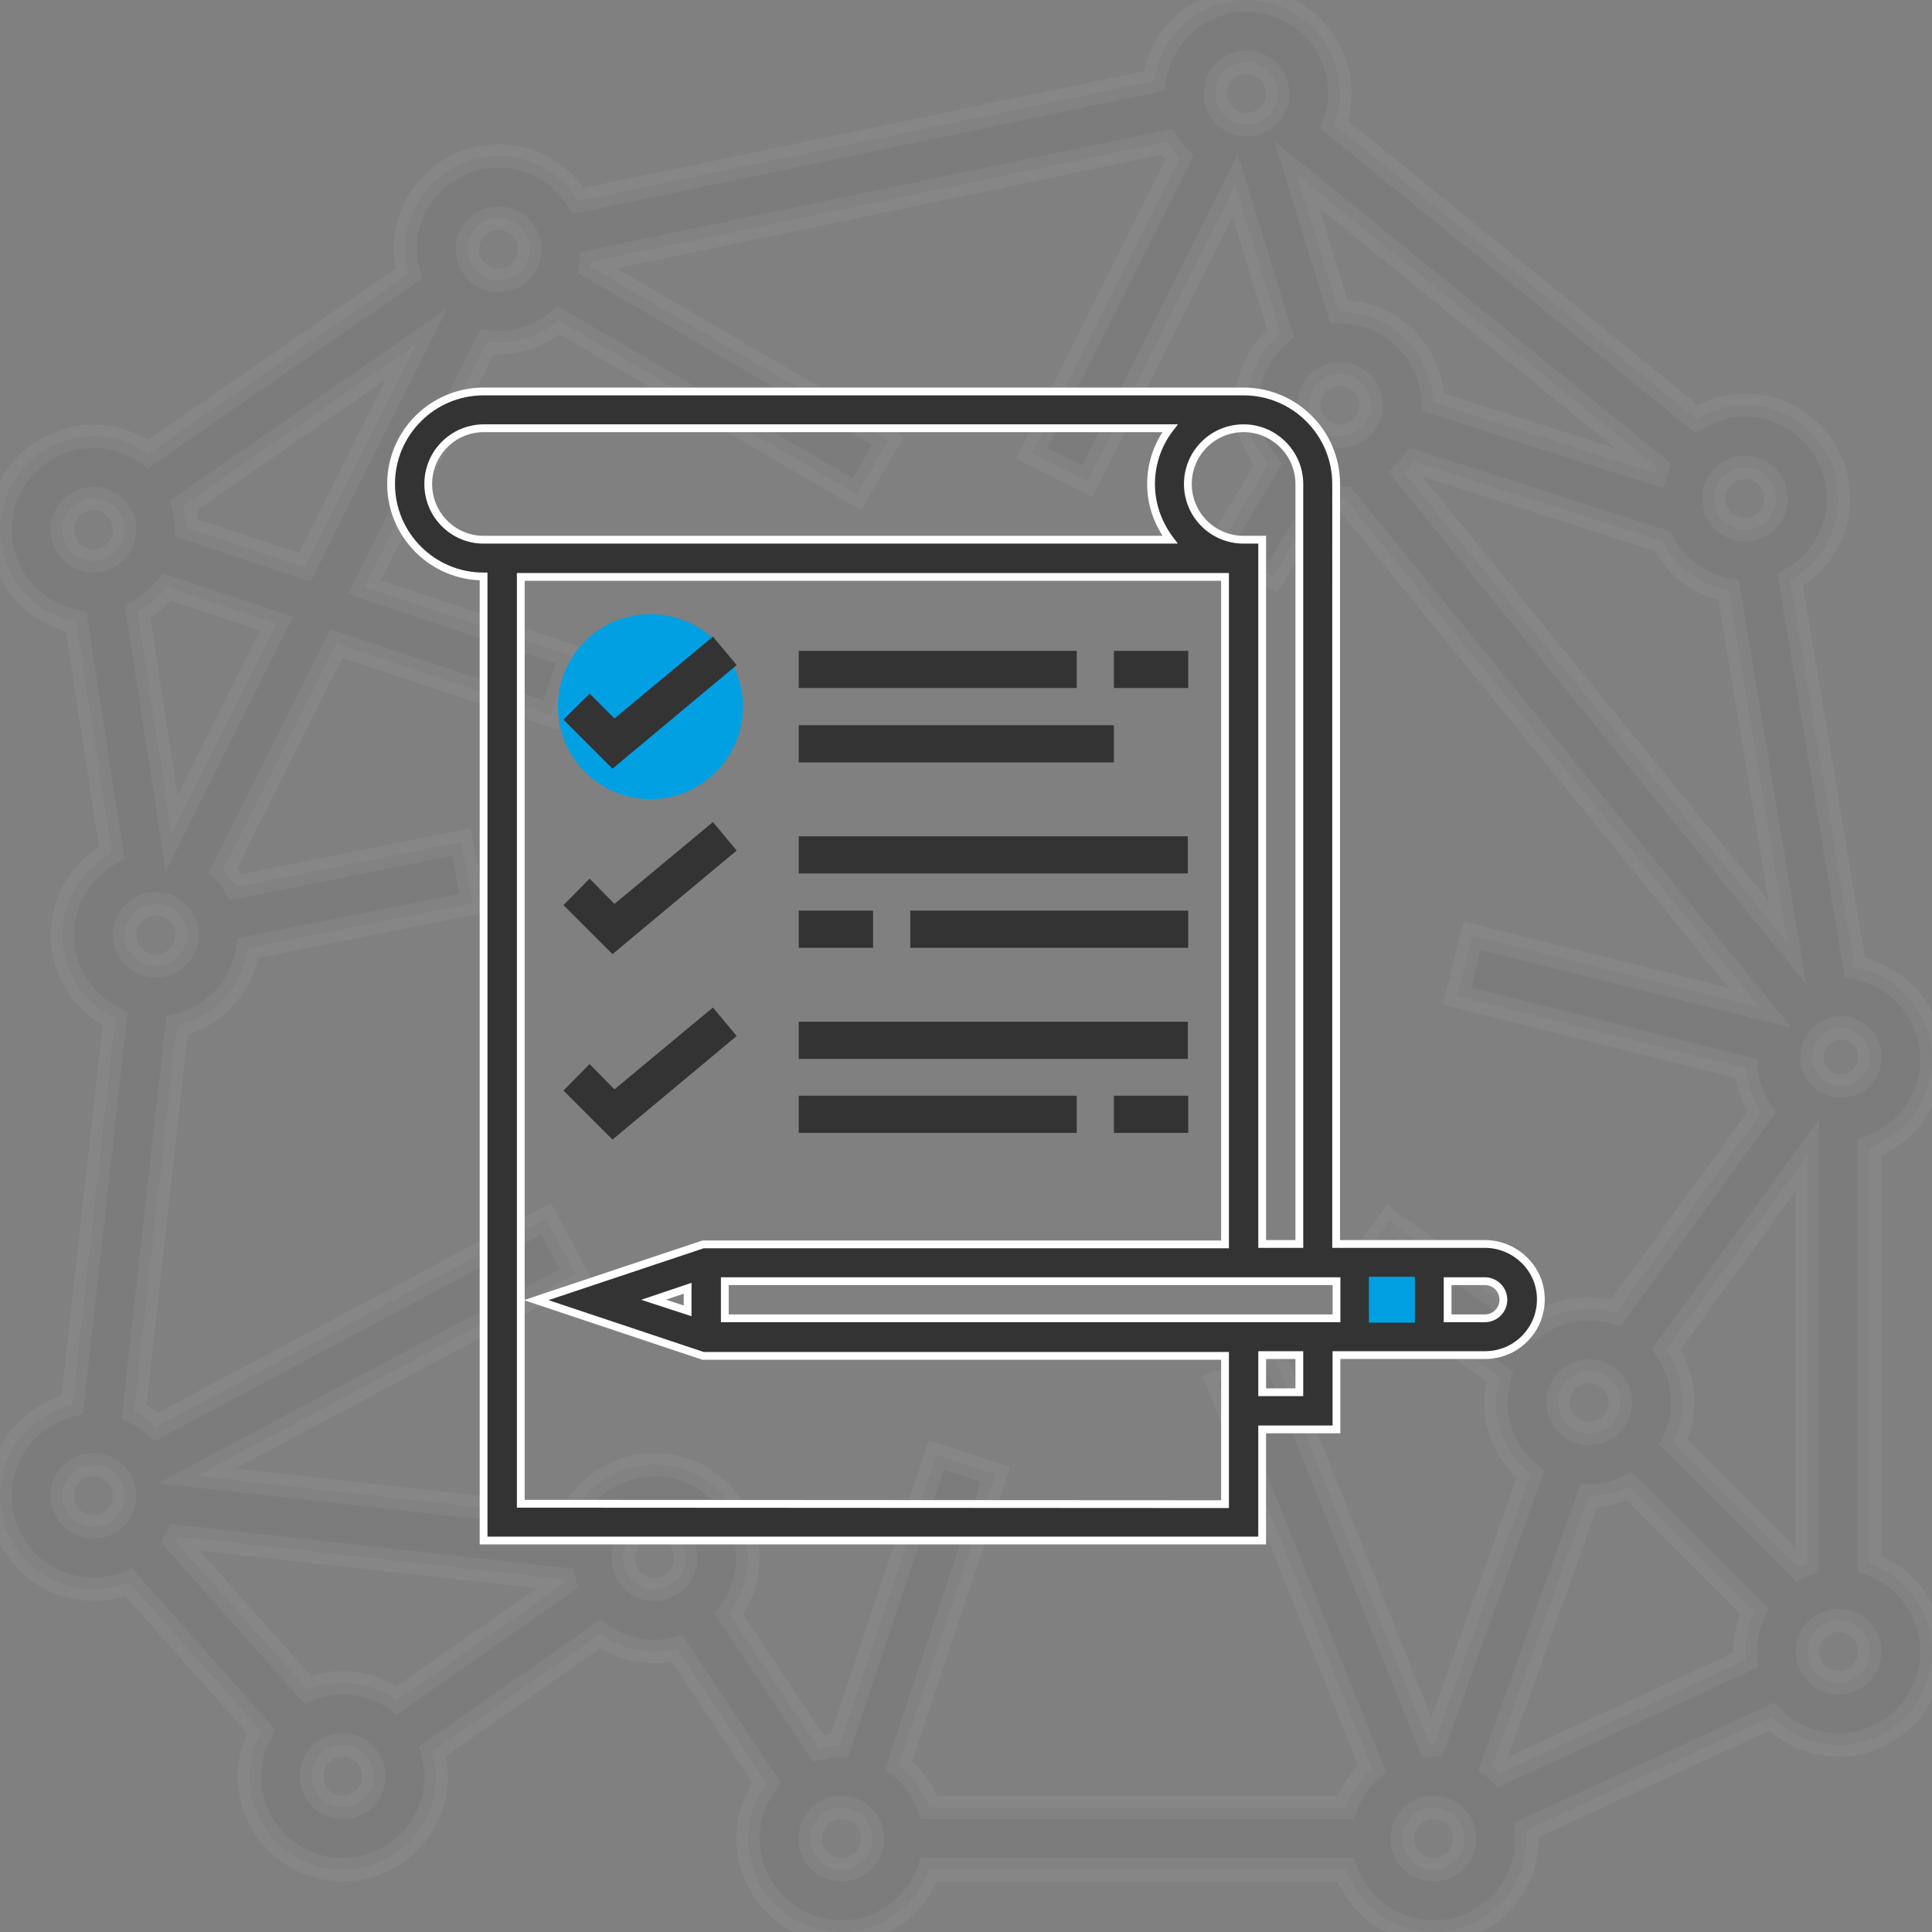 <?xml version="1.0" encoding="utf-8"?>
<!-- Generator: Adobe Illustrator 24.0.1, SVG Export Plug-In . SVG Version: 6.00 Build 0)  -->
<svg version="1.1" id="Capa_1" xmlns="http://www.w3.org/2000/svg" xmlns:xlink="http://www.w3.org/1999/xlink" x="0px" y="0px"
	 viewBox="0 0 496 496" style="enable-background:new 0 0 496 496;" xml:space="preserve">
<rect x="0" y="0" width="496" height="496" fill="#808080" stroke="none"/>
<style type="text/css">
	.st0{opacity:0.05;fill:#3F3A34;stroke:#FFFFFF;stroke-width:6;stroke-miterlimit:10;}
	.st1{fill:#00A0E3;}
	.st2{fill:#333333;}
	.st3{fill:#333333;stroke:#FFFFFF;stroke-width:2;stroke-miterlimit:10;}
</style>
<path class="st0" d="M480,401.47V294.53c9.29-3.31,16-12.11,16-22.53c0-11.8-8.58-21.58-19.82-23.58l-16.59-99.54
	c7.36-4.1,12.41-11.88,12.41-20.89c0-13.23-10.77-24-24-24c-4.57,0-8.8,1.35-12.44,3.58l-93.03-75.58c0.9-2.51,1.47-5.18,1.47-7.99
	c0-13.23-10.77-24-24-24c-12.13,0-22.07,9.07-23.67,20.77l-147.9,30.81C144.21,44.66,136.67,40,128,40c-13.23,0-24,10.77-24,24
	c0,2.18,0.38,4.24,0.93,6.24l-66.94,46.34C34.04,113.73,29.23,112,24,112c-13.23,0-24,10.77-24,24c0,11.7,8.43,21.44,19.53,23.54
	l9.14,59.42C21.17,223.04,16,230.89,16,240c0,9.48,5.57,17.61,13.56,21.51l-11.02,99.17C7.94,363.17,0,372.65,0,384
	c0,13.23,10.77,24,24,24c3.2,0,6.25-0.66,9.04-1.8l34.03,38.29C65.18,447.92,64,451.81,64,456c0,13.23,10.77,24,24,24
	s24-10.77,24-24c0-2.22-0.4-4.32-0.96-6.36l43.06-30.14c3.93,2.81,8.7,4.5,13.9,4.5c2.02,0,3.97-0.33,5.85-0.81l23,34.5
	c-3.01,4.01-4.85,8.93-4.85,14.31c0,13.23,10.77,24,24,24c10.42,0,19.22-6.71,22.53-16h106.95c3.31,9.29,12.11,16,22.53,16
	c13.23,0,24-10.77,24-24c0-0.74-0.15-1.44-0.22-2.16l63.06-29.11c4.35,4.47,10.42,7.27,17.14,7.27c13.23,0,24-10.77,24-24
	C496,413.58,489.29,404.78,480,401.47z M408,368c-4.42,0-8-3.58-8-8s3.58-8,8-8s8,3.58,8,8S412.42,368,408,368z M427.76,346.43
	L464,296.6v104.87c-0.78,0.28-1.54,0.58-2.28,0.93l-32.12-32.12c1.5-3.13,2.4-6.58,2.4-10.28C432,354.96,430.42,350.3,427.76,346.43
	z M424.99,121.54l-57.06-18.29C367.53,90.38,356.98,80,344,80c-0.08,0-0.15,0.02-0.23,0.02l-10.83-35.21l92.54,75.19
	C425.3,120.51,425.14,121.02,424.99,121.54z M344,96c4.42,0,8,3.58,8,8s-3.58,8-8,8s-8-3.58-8-8S339.58,96,344,96z M363.01,118.48
	l63.74,20.42c3.38,6.54,9.59,11.34,17.07,12.67l15.08,90.46l-98.42-120.66C361.41,120.48,362.23,119.5,363.01,118.48z
	 M480.09,271.35c0,4.11-3.34,7.44-7.44,7.44c-4.11,0-7.44-3.34-7.44-7.44c0-4.11,3.34-7.44,7.44-7.44
	C476.75,263.91,480.09,267.25,480.09,271.35z M448,120c4.42,0,8,3.58,8,8s-3.58,8-8,8s-8-3.58-8-8S443.58,120,448,120z M320,16
	c4.42,0,8,3.58,8,8s-3.58,8-8,8s-8-3.58-8-8S315.58,16,320,16z M128,56c4.42,0,8,3.58,8,8s-3.58,8-8,8s-8-3.58-8-8S123.58,56,128,56
	z M40,248c-4.42,0-8-3.58-8-8s3.58-8,8-8s8,3.58,8,8S44.42,248,40,248z M44.08,213.94l-8.75-56.92c2.92-1.58,5.46-3.72,7.5-6.33
	l28.18,9.39L44.08,213.94z M47.95,135.55c-0.04-2.01-0.38-3.94-0.88-5.79l59.81-41.41l-28.65,57.3L47.95,135.55z M16,136
	c0-4.42,3.58-8,8-8s8,3.58,8,8s-3.58,8-8,8S16,140.42,16,136z M144.68,405.46c0.07,0.31,0.2,0.6,0.28,0.9L101.9,436.5
	c-3.93-2.81-8.7-4.5-13.9-4.5c-3.2,0-6.24,0.66-9.04,1.8l-34.03-38.29c0.19-0.35,0.4-0.7,0.58-1.06L144.68,405.46z M16,384
	c0-4.42,3.58-8,8-8s8,3.58,8,8s-3.58,8-8,8S16,388.42,16,384z M88,464c-4.42,0-8-3.58-8-8s3.58-8,8-8s8,3.58,8,8S92.42,464,88,464z
	 M160,400c0-4.42,3.58-8,8-8s8,3.58,8,8s-3.58,8-8,8S160,404.42,160,400z M216,480c-4.42,0-8-3.58-8-8s3.58-8,8-8s8,3.58,8,8
	S220.42,480,216,480z M345.47,464H238.53c-1.54-4.33-4.27-8.05-7.82-10.82l24.88-74.64l-15.17-5.06l-24.86,74.58
	c-1.87,0.03-3.66,0.32-5.41,0.76l-23-34.5c2.99-4.01,4.84-8.93,4.84-14.31c0-13.23-10.77-24-24-24c-9.47,0-17.61,5.57-21.51,13.56
	L50.57,378.9l97.2-51.84l-7.53-14.13l-100.13,53.4c-1.69-1.54-3.59-2.83-5.67-3.84l11.02-99.18c9.5-2.23,16.78-10.1,18.19-19.89
	l57.92-11.58l-3.14-15.69l-57.91,11.58c-0.94-1.57-2.01-3.04-3.26-4.35l29.09-58.18l55.13,18.38l5.06-15.17l-52.97-17.66
	l31.53-63.05c0.97,0.11,1.92,0.29,2.91,0.29c5.89,0,11.22-2.22,15.4-5.75l76.57,44.66l8.06-13.83l-76.48-44.62
	c0.08-0.4,0.07-0.83,0.13-1.24l147.9-30.81c0.92,1.5,1.96,2.92,3.18,4.19l-37.9,75.81l14.31,7.16l37.93-75.86l11.66,37.9
	C323.45,90.03,320,96.58,320,104c0,5.78,2.14,11.03,5.57,15.18l-12.42,20.7l13.72,8.23l12.36-20.6c1.54,0.32,3.14,0.49,4.78,0.49
	c0.39,0,0.76-0.1,1.15-0.12l106.73,130.85l-73.94-18.49l-3.87,15.51l74.17,18.54c0.4,4.14,1.76,8.02,4.01,11.27l-37.46,51.52
	c-2.17-0.64-4.41-1.09-6.78-1.09c-5.11,0-9.83,1.63-13.73,4.37l-37.62-26.87l-9.3,13.02l37.68,26.91c-0.61,2.1-1.03,4.28-1.03,6.58
	c0,7.49,3.52,14.1,8.9,18.5l-24.82,69.5c-0.03,0-0.06-0.01-0.08-0.01c-0.33,0-0.62,0.08-0.94,0.1l-39.62-99.06l-14.86,5.94
	l39.64,99.1C349.18,456.74,346.86,460.13,345.47,464z M368,480c-4.42,0-8-3.58-8-8s3.58-8,8-8s8,3.58,8,8S372.42,480,368,480z
	 M385.16,455.27c-0.63-0.65-1.35-1.2-2.06-1.78l24.82-69.5c0.02,0,0.05,0.01,0.07,0.01c3.7,0,7.15-0.9,10.28-2.41l32.12,32.12
	c-1.5,3.14-2.4,6.59-2.4,10.29c0,0.74,0.15,1.44,0.22,2.16L385.16,455.27z M472,432c-4.42,0-8-3.58-8-8s3.58-8,8-8s8,3.58,8,8
	S476.42,432,472,432z"/>
<g>
	<g>
		<g>
			<circle class="st1" cx="166.99" cy="181.41" r="23.75"/>
			<polygon class="st2" points="189.12,170.75 183.03,163.44 157.75,184.45 151.36,178.06 144.66,184.76 157.25,197.34 			"/>
			<rect x="205.06" y="167.09" class="st2" width="71.36" height="9.54"/>
			<rect x="205.06" y="186.18" class="st2" width="80.91" height="9.54"/>
			<polygon class="st2" points="189.12,218.36 183.03,211.05 157.75,232.06 151.36,225.57 144.66,232.37 157.25,244.95 			"/>
			<rect x="205.06" y="214.7" class="st2" width="99.89" height="9.54"/>
			<rect x="205.06" y="233.79" class="st2" width="19.08" height="9.54"/>
			<rect x="233.69" y="233.79" class="st2" width="71.36" height="9.54"/>
			<polygon class="st2" points="189.12,265.97 183.03,258.66 157.75,279.67 151.36,273.18 144.66,279.98 157.25,292.56 			"/>
			<rect x="205.06" y="262.31" class="st2" width="99.89" height="9.54"/>
			<rect x="205.06" y="281.3" class="st2" width="71.36" height="9.54"/>
			<rect x="285.97" y="281.3" class="st2" width="19.08" height="9.54"/>
			<rect x="285.97" y="167.09" class="st2" width="19.08" height="9.54"/>
			<path class="st3" d="M381.19,319.36h-9.54h-9.54h-9.54h-9.54V124.25c0-13.1-10.66-23.75-23.75-23.75H124.15
				c-13.1,0-23.75,10.66-23.75,23.75s10.66,23.75,23.75,23.75V395.5h199.88v-28.53h19.08v-19.08h9.54h9.54h9.54h9.54
				c7.92,0,14.31-6.4,14.31-14.31C395.6,325.66,389,319.36,381.19,319.36z M333.58,124.25v195.11h-9.54v-180.8h-4.77
				c-7.92,0-14.31-6.4-14.31-14.31s6.4-14.31,14.31-14.31C327.18,109.94,333.58,116.44,333.58,124.25z M109.94,124.25
				c0-7.92,6.4-14.31,14.31-14.31h176.13c-3.05,3.96-4.87,8.93-4.87,14.31s1.83,10.25,4.87,14.31H124.15
				C116.34,138.57,109.94,132.17,109.94,124.25z M133.7,386.06V148.11h180.8v171.36h-134l-42.84,14.31l42.84,14.31h134v38.07
				L133.7,386.06L133.7,386.06z M167.8,333.68l8.73-2.94v5.79L167.8,333.68z M333.58,357.43h-9.54v-9.54h9.54V357.43z
				 M343.12,338.45H186.08v-9.54h157.04V338.45L343.12,338.45z M362.1,338.45h-9.54v-9.54h9.54V338.45z M381.19,338.45h-9.54v-9.54
				h9.54c2.64,0,4.77,2.13,4.77,4.77C385.96,336.32,383.83,338.45,381.19,338.45z"/>
		</g>
	</g>
	<rect x="351.44" y="327.79" class="st1" width="11.78" height="11.78"/>
</g>
</svg>
